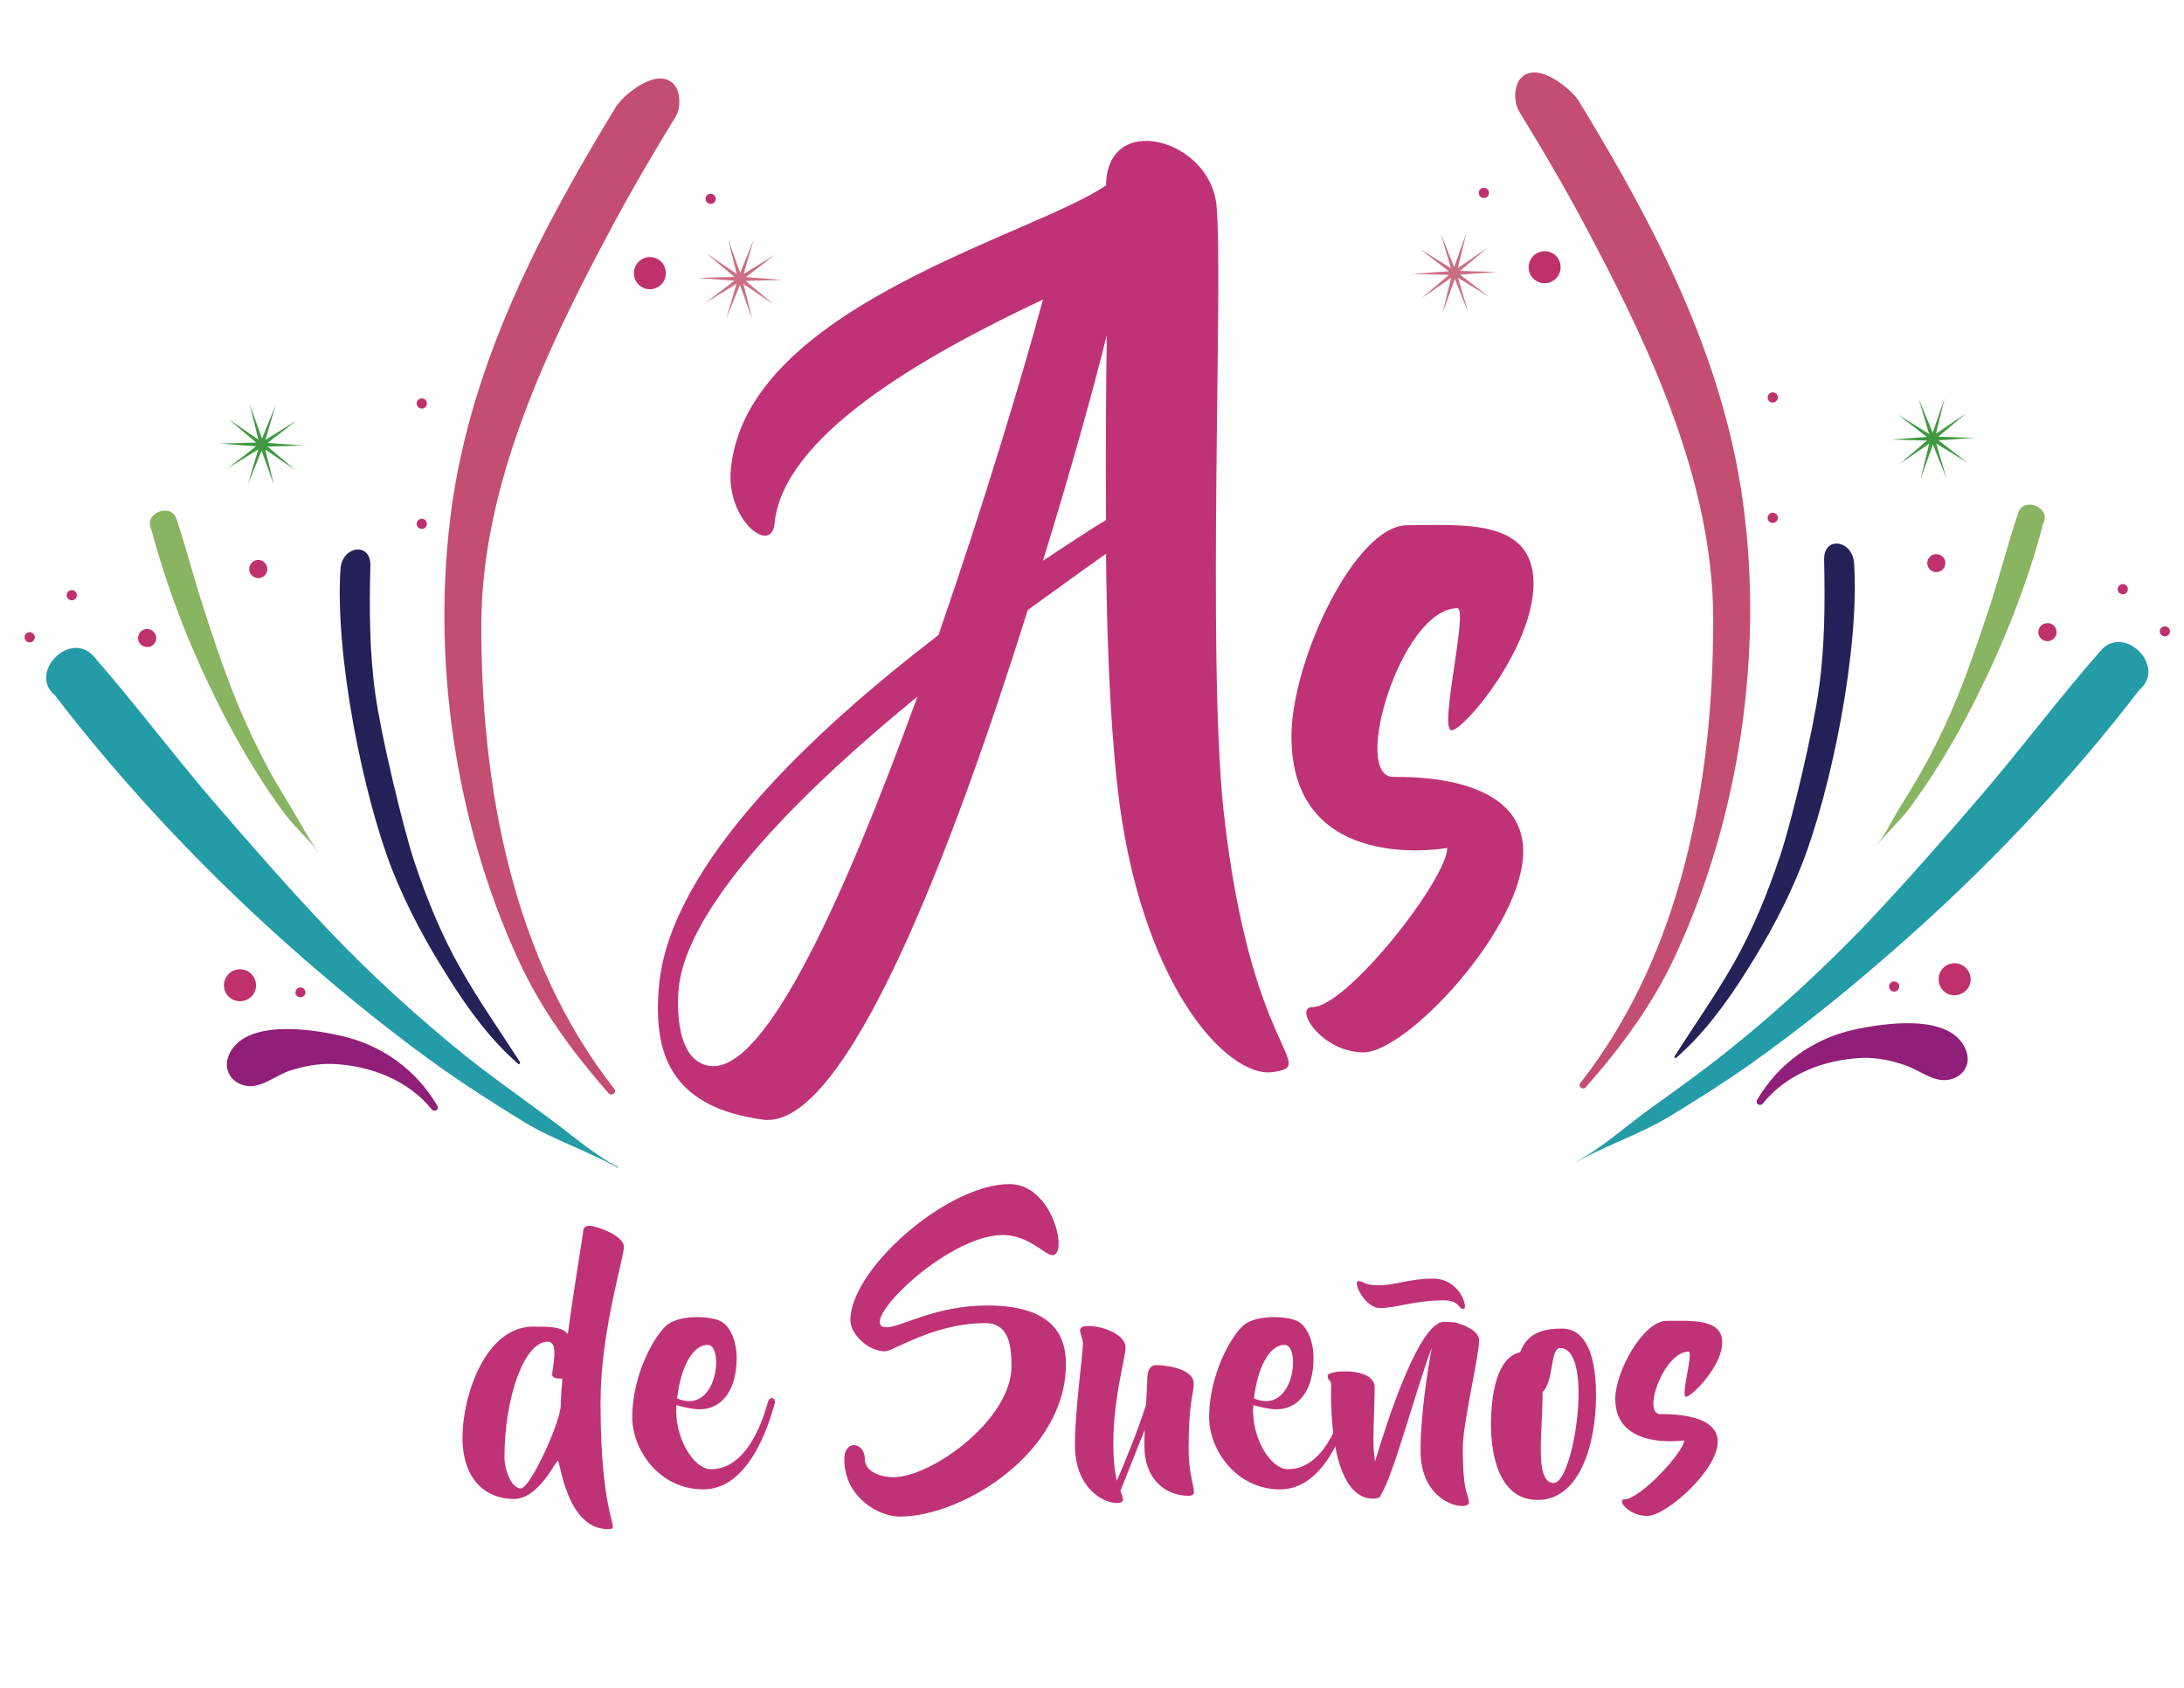 <?xml version="1.0" encoding="utf-8"?>
<!-- Generator: Adobe Illustrator 16.0.0, SVG Export Plug-In . SVG Version: 6.00 Build 0)  -->
<!DOCTYPE svg PUBLIC "-//W3C//DTD SVG 1.1//EN" "http://www.w3.org/Graphics/SVG/1.1/DTD/svg11.dtd">
<svg version="1.1" id="Layer_1" xmlns="http://www.w3.org/2000/svg" xmlns:xlink="http://www.w3.org/1999/xlink" x="0px" y="0px"
	 width="792px" height="612px" viewBox="0 0 792 612" style="enable-background:new 0 0 792 612;" xml:space="preserve">
<g>
	<path style="fill:#BF3376;" d="M217.774,508.559c0,44.607,7.898,45.887,2.671,45.887c-14.983,0-17.306-24.744-18.119-24.744
		c-0.929,0-6.853,13.824-16.029,13.824c-9.292,0-18.584-6.158-18.584-22.305c0-15.217,8.363-40.193,25.553-40.193
		c6.389,0,10.337,0,12.661,2.672c2.323-17.424,5.459-35.895,5.459-36.475c0-0.93,0.116-2.789,2.323-2.789
		c2.323,0,12.544,3.486,12.544,7.668S217.774,482.77,217.774,508.559z M203.953,499.848c-1.858,0.115-3.717-0.232-3.717-1.395
		c0-2.557,2.671-11.965-1.626-11.965c-8.595,0-15.68,20.561-15.68,41.936c0,4.297,2.439,11.268,5.923,11.268
		c3.485,0,14.519-24.279,14.519-30.318C203.372,506.934,203.604,503.68,203.953,499.848z"/>
	<path style="fill:#BF3376;" d="M280.846,509.256c-0.813,2.324-7.55,30.783-25.786,30.783c-16.145,0-25.785-14.52-25.785-26.137
		c0-15.102,7.666-29.041,12.312-33.223c4.762-4.182,15.913-3.484,19.513-1.742c3.484,1.625,6.04,6.969,6.04,13.475
		c0,12.197-5.807,18.586-13.357,18.586c-2.788,0-6.04-0.813-8.479-1.51c-0.929,11.5,6.156,23.232,12.544,23.232
		c14.751,0,19.978-22.535,20.675-24.51C279.336,506.004,281.659,506.816,280.846,509.256z M245.537,507.049
		c14.751,6.273,17.074-19.4,11.15-19.4C250.647,487.648,246.698,496.943,245.537,507.049z"/>
	<path style="fill:#BF3376;" d="M381.667,455.123c-2.671,0-8.711-7.318-18.003-7.318c-20.791,0-54.01,33.455-42.163,33.455
		c5.343,0,17.539-7.898,36.587-7.898c24.972,0,28.457,12.197,28.457,21.258c0,32.295-37.633,55.295-60.282,55.295
		c-7.55,0-20.094-6.971-20.094-20.793c0-7.436,7.434-6.158,7.434-0.232c0,5.344,6.853,6.736,10.337,6.736
		c13.938,0,42.859-20.908,42.859-40.193c0-8.596-1.394-15.682-9.524-15.682c-18.7,0-33.219,10.223-36.355,10.223
		c-6.156,0-12.544-6.273-12.544-11.268c0-18.586,35.193-49.371,57.727-49.371C381.784,429.334,387.475,455.123,381.667,455.123z"/>
	<path style="fill:#BF3376;" d="M430.92,542.363c-7.434,0-15.913-5.111-15.913-18.238c0-1.742,0-3.602,0.116-5.691l-8.827,22.188
		c0.465,1.277,0.929,2.09,0.929,3.252c0,3.137-17.422,0.582-17.422-19.98c0-12.662,2.904-32.758,2.904-36.824
		c0-2.787-3.252-6.273,1.858-6.273c6.156,0,13.59,3.486,13.59,7.668s-4.414,18.121-4.414,34.617c0,6.854,0.581,11.035,1.277,13.824
		c2.323-5.344,7.666-18.238,10.57-27.531c0.232-4.299,0.465-8.016,0.465-9.295c0-2.09,0.464-5.109,3.252-5.109
		c2.787,0,13.59,1.045,13.59,6.736c0,3.717-1.859,6.389-1.859,23.465C431.035,538.646,435.449,542.363,430.92,542.363z"/>
	<path style="fill:#BF3376;" d="M490.041,509.256c-0.813,2.324-7.55,30.783-25.785,30.783c-16.145,0-25.785-14.52-25.785-26.137
		c0-15.102,7.666-29.041,12.312-33.223c4.763-4.182,15.913-3.484,19.514-1.742c3.484,1.625,6.04,6.969,6.04,13.475
		c0,12.197-5.808,18.586-13.357,18.586c-2.788,0-6.04-0.813-8.479-1.51c-0.929,11.5,6.156,23.232,12.545,23.232
		c14.751,0,19.978-22.535,20.675-24.51C488.531,506.004,490.854,506.816,490.041,509.256z M454.731,507.049
		c14.751,6.273,17.074-19.4,11.15-19.4C459.843,487.648,455.894,496.943,454.731,507.049z"/>
	<path style="fill:#BF3376;" d="M530.464,524.938c0,17.541,2.207,16.496,2.207,19.865s-17.538,0.93-17.538-18.703
		c0-12.895,2.438-28.344,4.064-37.289c-5.11,12.895-13.938,46.582-18.468,53.205c-0.116,0.58-0.349,0.928-0.929,1.16
		c-0.116,0-0.232,0-0.349,0c-0.349,0.117-0.813,0.232-1.394,0.232c-16.958,0-15.332-39.496-15.332-41.238
		c0-2.092-1.277-1.277-1.277-3.369c0-2.09,17.073-3.252,17.073,4.299c0,2.439-0.464,14.984-0.464,18.818
		c0,3.02,0.232,5.691,0.58,8.016c4.414-14.754,14.403-45.188,22.766-49.951c0.232-0.232,0.581-0.348,0.93-0.465
		c0.464-0.115,0.813-0.232,1.277-0.232c0.697,0,1.394,0,2.207,0.117c1.858,0,2.903,0.232,3.252,0.58
		c3.717,1.045,7.317,3.252,7.317,6.041C536.388,491.6,530.464,516.109,530.464,524.938z M500.497,474.291
		c-5.691,0-10.104-9.758-7.897-9.758c2.206,0,1.742,1.51,7.434,1.51s11.267-2.439,19.629-2.439c9.873,0,13.009,11.035,11.034,11.035
		s-1.277-3.137-7.085-3.137C513.042,471.502,506.305,474.291,500.497,474.291z"/>
	<path style="fill:#BF3376;" d="M578.783,505.887c0,17.773-5.923,37.986-21.139,37.986c-13.706,0-16.958-15.566-16.958-27.299
		c0-10.92,2.091-24.395,10.569-26.254c2.788-7.781,9.873-8.596,15.332-8.596C573.324,481.725,578.783,488.23,578.783,505.887z
		 M565.774,488.811c-3.717,0-2.206,12.197-6.388,15.916c0.116,14.055-3.137,32.99,4.065,32.99
		C570.77,537.717,578.203,488.811,565.774,488.811z"/>
	<path style="fill:#BF3376;" d="M604.339,478.938c8.479,0,20.21-1.047,20.21,7.783c0,8.711-11.15,19.748-13.125,19.748
		c-2.091,0,2.788-16.379,0.93-16.379c-8.944,0-17.074,22.65-10.222,22.65c3.021,0,20.791-0.232,20.791,9.99
		c0,10.34-18.7,26.951-25.553,26.951c-6.854,0-11.267-6.041-8.247-6.041c5.575,0,21.604-17.191,21.604-21.373
		c0,0-24.972,3.832-24.972-14.986C585.755,497.176,595.976,478.938,604.339,478.938z"/>
</g>
<g>
	<path style="fill:#BF3376;" d="M461.655,388.727c-16.576,2.434-48.683-32.025-56.542-104.466
		c-2.674-24.46-3.743-53.972-4.023-83.475c-6.283,4.41-16.254,11.629-28.378,20.4c-27.345,87.188-66.034,188.861-96.059,184.797
		c-33.893-4.648-39.956-24.404-37.627-49.016c4.219-43.514,55.822-91.834,101.277-126.678
		c16.318-47.064,30.294-93.46,37.912-121.675c-45.248,21.311-94.207,49.864-97.34,81.174c-1.088,11.658-17.6-1.237-15.838-19.673
		c5.565-59.044,109.76-84.697,136.053-102.921c0.28-26.956,37.355-16.967,40.027,6.901c2.596,25.087-3.468,162.502,2.596,219.912
		C453.472,382.492,478.493,386.246,461.655,388.727z M332.69,252.582c-41.065,33.544-83.669,75.514-86.589,105.947
		c0,0-2.856,26.133,11.329,27.963C277.742,389.361,306.958,323.461,332.69,252.582z M401.37,121.472
		c-4.699,19.107-12.897,48.644-23.155,81.838c9.466-6.24,17.085-11.291,22.875-14.758
		C400.869,164.689,401.09,141.248,401.37,121.472z"/>
	<path style="fill:#BF3376;" d="M510.346,190.444c19.189,0,45.762-2.803,45.762,21.064c0,23.472-25.27,53.298-29.736,53.298
		c-4.719,0,6.264-44.264,2.099-44.264c-20.309,0-38.677,61.158-23.204,61.158c6.864,0,47.106-0.557,47.106,27.055
		c0,27.807-42.271,72.822-57.853,72.822c-15.461,0-25.465-16.406-18.625-16.406c12.532,0,48.913-46.393,48.913-57.713
		c0,0-56.484,10.406-56.484-40.439C468.323,239.715,491.354,190.444,510.346,190.444z"/>
</g>
<g>
	<path style="fill:#C44D72;" d="M573.13,392.652c36.923-47.17,48.177-109.417,48.147-168.059
		c-0.034-51.429-24.432-101.885-48.605-146.734c-6.832-12.738-14.226-25.103-21.77-37.445c-2.058-3.53-1.919-9.266,0.615-12.094
		c6.131-6.569,18.666,4.483,20.854,8.083c27.375,44.705,52.063,92.019,59.537,144.592c7.759,55.05-0.923,115.022-24.328,165.409
		c-8.284,17.908-19.573,33.074-32.459,47.762C574.105,395.449,571.998,394.023,573.13,392.652L573.13,392.652z"/>
	<path style="fill:#239CA7;" d="M571.721,421.158c9.256-4.994,17.803-12.74,26.291-18.904c9.679-6.957,19.377-13.826,28.639-21.293
		c17.321-13.801,33.654-28.883,49.11-44.848c14.72-15.496,28.861-31.612,42.719-47.757c14.71-17.179,28.366-35.384,43.329-52.448
		c8.506-9.788,23.85,5.749,14.203,14.05c-3.566,2.999-7.521,5.008-11.231,7.714c-4.578,3.385-10.999-2.26-9.466-7.232
		c1.171-3.452,2.646-6.783,3.997-10.167c6.084,2.555,12.177,5.107,18.261,7.592c-27.032,35.503-58.523,68.636-92.205,97.796
		c-16.388,14.371-33.48,28.041-51.295,40.672c-9.22,6.416-18.804,12.512-28.511,18.391c-10.814,6.602-22.915,10.41-33.779,16.533
		C571.715,421.295,571.652,421.193,571.721,421.158L571.721,421.158z"/>
	<path style="fill:#252159;" d="M607.379,382.834c7.175-11.293,14.828-22.072,21.549-33.895
		c6.725-11.973,12.026-24.92,16.611-38.623c4.457-13.264,12.142-46.193,14.063-60.658c2.185-15.461,2.221-30.825,1.898-46.713
		c-0.193-9.177,11.379-6.996,10.861,2.57c-0.105,2.613-0.023,5.238-0.187,7.764c-0.499,5.537-6.173,6.278-8.067,1.046
		c-0.833-2.418-1.295-4.996-2.063-7.513c3.38-1.107,6.895-2.196,10.271-3.25c2.24,31.647-8.304,82.933-18.869,109.832
		c-5.412,13.816-12.374,26.51-19.851,38.318c-7.555,12.068-15.883,23.291-25.77,31.861
		C607.557,383.943,607.006,383.332,607.379,382.834L607.379,382.834z"/>
	<path style="fill:#89B461;" d="M680.456,306.573c3.243-3.957,5.651-9.171,8.421-13.636c3.061-5.002,6.141-9.963,9.005-15.151
		c5.257-9.577,9.872-19.613,13.793-29.748c3.811-9.838,7.093-19.92,10.449-29.915c3.383-10.646,6.193-21.564,9.786-32.178
		c1.942-6.076,11.891-1.919,9.126,3.729c-1.124,2.007-2.569,3.731-3.658,5.667c-1.46,2.383-5.389,1.06-5.725-1.521
		c-0.14-1.802-0.107-3.542-0.143-5.349c3.216-0.006,6.575-0.009,9.791-0.015c-5.502,21.289-13.634,42.363-23.398,62.078
		c-4.737,9.717-9.924,19.19-15.759,28.318c-2.835,4.689-6.123,9.273-9.373,13.782c-3.723,5.027-8.464,9.17-12.269,13.974
		C680.479,306.643,680.43,306.605,680.456,306.573L680.456,306.573z"/>
	<path style="fill:#8F1F78;" d="M639.266,400.125c8.624-10.732,22.313-15.918,35.892-16.529c5.302-0.184,10.587,0.85,15.513,2.592
		c4.941,1.559,9.62,5.703,14.84,5.465c5.941-0.41,9.798-5.443,7.258-11.232c-5.551-13.135-29.471-9.428-40.32-7.094
		c-14.883,3.236-27.521,12.305-35.23,25.449C636.433,400.156,638.204,401.369,639.266,400.125L639.266,400.125z"/>
	<path style="fill:#BF316C;" d="M565.936,96.802c0.056,3.172-2.44,5.836-5.62,5.893c-3.327,0.058-5.913-2.441-5.972-5.689
		c-0.055-3.183,2.441-5.844,5.623-5.895C563.288,90.975,565.881,93.544,565.936,96.802z"/>
	<path style="fill:#BF316C;" d="M714.625,355.025c0.056,3.182-2.442,5.771-5.762,5.83c-3.179,0.189-5.771-2.441-5.836-5.621
		c-0.195-3.18,2.446-5.912,5.629-5.971C711.836,349.205,714.57,351.705,714.625,355.025z"/>
	<path style="fill:#BF316C;" d="M705.483,204.095c0.029,1.822-1.417,3.327-3.199,3.358c-1.867,0.032-3.369-1.417-3.398-3.24
		c-0.034-1.753,1.416-3.257,3.171-3.289C703.949,200.892,705.45,202.271,705.483,204.095z"/>
	<path style="fill:#BF316C;" d="M745.774,229.128c0.032,1.822-1.416,3.326-3.172,3.357c-1.895,0.032-3.395-1.416-3.43-3.241
		c-0.032-1.755,1.419-3.255,3.169-3.288C744.238,225.852,745.739,227.303,745.774,229.128z"/>
	<path style="fill:#BF316C;" d="M644.719,187.729c0.017,1.04-0.779,1.866-1.889,1.886c-0.97,0.018-1.797-0.779-1.814-1.818
		c-0.021-0.973,0.777-1.866,1.747-1.886C643.875,185.893,644.701,186.693,644.719,187.729z"/>
	<path style="fill:#BF316C;" d="M644.719,144.078c0.017,1.04-0.779,1.868-1.889,1.886c-0.97,0.016-1.797-0.781-1.814-1.819
		c-0.021-0.971,0.777-1.865,1.747-1.886C643.875,142.242,644.701,143.039,644.719,144.078z"/>
	<path style="fill:#BF316C;" d="M771.648,213.603c0.021,1.04-0.777,1.866-1.756,1.886c-1.1,0.018-1.929-0.779-1.943-1.818
		c-0.021-0.97,0.777-1.866,1.738-1.886C770.802,211.767,771.631,212.566,771.648,213.603z"/>
	<path style="fill:#BF316C;" d="M786.908,228.863c0.021,1.039-0.777,1.866-1.747,1.886c-1.108,0.018-1.936-0.78-1.953-1.749
		c-0.021-1.04,0.777-1.866,1.877-1.883C786.063,227.091,786.891,227.896,786.908,228.863z"/>
	<path style="fill:#BF316C;" d="M688.748,357.611c0.021,0.971-0.775,1.936-1.887,1.957c-0.972,0.016-1.798-0.779-1.815-1.889
		c-0.018-0.971,0.78-1.797,1.749-1.814C687.902,355.844,688.73,356.645,688.748,357.611z"/>
	<path style="fill:#BF316C;" d="M539.957,69.909c0.02,1.048-0.776,1.868-1.749,1.886c-1.106,0.016-1.936-0.781-1.952-1.82
		c-0.018-1.042,0.778-1.866,1.748-1.885C539.111,68.073,539.939,68.871,539.957,69.909z"/>
	<polygon style="fill:#CC6E83;" points="542.749,98.612 529.498,99.602 539.974,107.649 528.728,100.716 532.458,113.349 
		527.557,101.144 523.095,113.588 526.229,100.761 515.379,108.231 525.419,99.675 512.145,99.293 525.396,98.366 514.919,90.256 
		526.164,97.251 522.436,84.622 527.336,96.825 531.799,84.379 528.666,97.208 539.512,89.735 529.475,98.229 	"/>
	<polygon style="fill:#409941;" points="716.138,158.743 702.999,159.671 713.364,167.718 702.119,160.784 705.85,173.418 
		700.948,161.213 696.482,173.657 699.617,160.83 688.771,168.298 698.808,159.744 685.674,159.362 698.784,158.433 
		688.311,150.385 699.553,157.32 695.826,144.687 700.869,156.892 705.18,144.448 702.057,157.273 713.042,149.804 702.854,158.358 
			"/>
</g>
<g>
	<path style="fill:#C44D72;" d="M222.757,394.832c-36.983-47.172-48.247-109.419-48.218-168.06
		c0.035-51.5,24.432-101.942,48.605-146.804c6.833-12.668,14.156-25.107,21.698-37.375c2.199-3.522,1.992-9.333-0.543-12.099
		c-6.202-6.566-18.598,4.488-20.784,8.006c-27.374,44.786-52.133,92.107-59.608,144.673c-7.749,55.05,1,115.023,24.329,165.411
		c8.284,17.908,19.581,33.074,32.391,47.76C221.711,397.625,223.819,396.201,222.757,394.832L222.757,394.832z"/>
	<path style="fill:#239CA7;" d="M224.168,423.197c-9.328-4.854-17.867-12.6-26.439-18.764c-9.604-7.1-19.3-13.967-28.563-21.293
		c-17.322-13.943-33.731-28.885-49.041-44.852c-14.79-15.492-28.861-31.611-42.789-47.757
		c-14.781-17.246-28.437-35.452-43.329-52.516c-8.496-9.717-23.92,5.819-14.136,14.05c3.499,2.999,7.533,5.078,11.163,7.785
		c4.583,3.384,10.929-2.26,9.385-7.233c-1.089-3.451-2.563-6.783-3.846-10.167c-6.084,2.555-12.174,5.037-18.258,7.592
		c26.963,35.434,58.522,68.636,92.063,97.798c16.537,14.367,33.48,28.039,51.365,40.672c9.291,6.414,18.804,12.512,28.439,18.389
		c10.885,6.604,22.985,10.41,33.851,16.533C224.173,423.475,224.234,423.371,224.168,423.197L224.168,423.197z"/>
	<path style="fill:#252159;" d="M188.508,385.012c-7.244-11.295-14.886-22.072-21.619-34.035
		c-6.724-11.83-12.027-24.777-16.611-38.48c-4.375-13.325-12.141-46.194-14.135-60.659c-2.182-15.461-2.225-30.896-1.825-46.713
		c0.263-9.177-11.379-7.066-10.852,2.5c0.095,2.613,0.023,5.238,0.176,7.834c0.429,5.466,6.173,6.208,7.998,1.045
		c0.833-2.488,1.431-4.997,2.202-7.513c-3.449-1.107-6.893-2.213-10.332-3.32c-2.247,31.716,8.239,83.002,18.791,109.901
		c5.495,13.816,12.445,26.51,19.933,38.318c7.474,12.066,15.801,23.291,25.688,31.861
		C188.26,386.121,188.822,385.512,188.508,385.012L188.508,385.012z"/>
	<path style="fill:#89B461;" d="M115.361,308.752c-3.24-4.119-5.723-9.194-8.421-13.636c-3.061-5.072-6.14-10.032-8.964-15.152
		c-5.222-9.646-9.836-19.613-13.834-29.818c-3.811-9.771-7.163-19.849-10.375-29.844c-3.446-10.646-6.266-21.563-9.793-32.178
		c-1.999-6.076-12.025-1.919-9.124,3.729c1.063,2.006,2.503,3.731,3.672,5.667c1.379,2.383,5.378,0.99,5.571-1.521
		c0.211-1.802,0.181-3.612,0.214-5.35c-3.288-0.006-6.499-0.009-9.791-0.014c5.576,21.289,13.634,42.362,23.408,62.077
		c4.729,9.717,9.915,19.12,15.664,28.248c2.99,4.76,6.138,9.344,9.458,13.853c3.733,5.028,8.465,9.008,12.27,13.975
		C115.338,308.822,115.388,308.783,115.361,308.752L115.361,308.752z"/>
	<path style="fill:#8F1F78;" d="M156.62,402.305c-8.693-10.734-22.381-15.922-35.959-16.531c-5.302-0.184-10.587,0.852-15.587,2.453
		c-4.86,1.559-9.548,5.844-14.766,5.604c-5.872-0.408-9.72-5.582-7.33-11.234c5.621-13.133,29.611-9.564,40.316-7.09
		c15.034,3.234,27.597,12.305,35.305,25.449C159.385,402.336,157.542,403.408,156.62,402.305L156.62,402.305z"/>
	<path style="fill:#BF316C;" d="M229.881,98.901c-0.092,3.251,2.441,5.914,5.691,5.971c3.183,0.058,5.842-2.511,5.9-5.69
		c0.056-3.252-2.441-5.914-5.693-5.972C232.599,93.153,229.937,95.723,229.881,98.901z"/>
	<path style="fill:#BF316C;" d="M81.192,357.063c-0.056,3.322,2.511,5.912,5.691,5.971c3.25,0.059,5.913-2.441,5.971-5.619
		c0.056-3.182-2.432-5.914-5.694-5.973C83.991,351.383,81.329,353.883,81.192,357.063z"/>
	<path style="fill:#BF316C;" d="M90.366,206.274c-0.061,1.772,1.384,3.256,3.206,3.358c1.835,0.032,3.339-1.416,3.36-3.241
		c0.033-1.822-1.418-3.326-3.244-3.358C91.948,203.001,90.447,204.449,90.366,206.274z"/>
	<path style="fill:#BF316C;" d="M50.042,231.306c-0.032,1.752,1.416,3.256,3.241,3.289c1.835,0.096,3.337-1.347,3.372-3.171
		c0.023-1.825-1.431-3.327-3.255-3.359C51.587,228.03,50.156,229.482,50.042,231.306z"/>
	<path style="fill:#BF316C;" d="M151.098,189.908c-0.018,0.969,0.799,1.866,1.819,1.886c1.04,0.018,1.866-0.779,1.884-1.819
		c0.02-1.042-0.777-1.866-1.816-1.886C152.012,188.071,151.121,188.871,151.098,189.908z"/>
	<path style="fill:#BF316C;" d="M151.098,146.257c-0.018,0.97,0.799,1.868,1.819,1.886c1.04,0.016,1.866-0.781,1.884-1.819
		c0.02-1.042-0.777-1.866-1.816-1.887C152.012,144.42,151.121,145.217,151.098,146.257z"/>
	<path style="fill:#BF316C;" d="M24.168,215.781c-0.021,0.976,0.777,1.866,1.819,1.886c1.047,0.018,1.866-0.779,1.881-1.819
		c0.02-1.04-0.777-1.866-1.816-1.887C25.096,213.945,24.186,214.745,24.168,215.781z"/>
	<path style="fill:#BF316C;" d="M8.909,231.041c-0.02,1.04,0.777,1.866,1.818,1.886c1.039,0.018,1.874-0.78,1.888-1.819
		c0.015-0.976-0.772-1.866-1.823-1.883C9.752,229.204,8.926,230.004,8.909,231.041z"/>
	<path style="fill:#BF316C;" d="M107.149,359.789c-0.078,0.969,0.776,1.797,1.735,1.816c1.043,0.018,1.869-0.779,1.886-1.748
		s-0.779-1.797-1.737-1.814C107.985,358.021,107.167,358.824,107.149,359.789z"/>
	<path style="fill:#BF316C;" d="M255.859,72.07c-0.02,0.985,0.777,1.814,1.819,1.835c1.04,0.094,1.866-0.783,1.884-1.753
		c0.017-1.041-0.78-1.865-1.819-1.885C256.706,70.25,255.877,71.05,255.859,72.07z"/>
	<polygon style="fill:#CC6E83;" points="253.139,100.783 266.319,101.78 255.842,109.828 267.09,102.895 263.358,115.527 
		268.331,103.322 272.792,115.699 269.589,102.939 280.507,110.339 270.398,101.853 283.602,101.472 270.492,100.473 
		280.898,92.427 269.658,99.36 273.382,86.727 268.41,98.932 263.981,86.561 267.151,99.316 256.234,91.914 266.343,100.399 	"/>
	<polygon style="fill:#409941;" points="79.68,160.851 92.86,161.849 82.464,169.896 93.628,162.961 89.896,175.596 94.869,163.391 
		99.333,175.836 96.2,163.008 107.055,170.416 97.01,161.922 110.22,161.54 97.033,160.615 107.517,152.494 96.265,159.499 
		99.99,146.796 95.026,159 90.559,146.626 93.689,159.383 82.855,151.983 92.88,160.466 	"/>
</g>
</svg>
